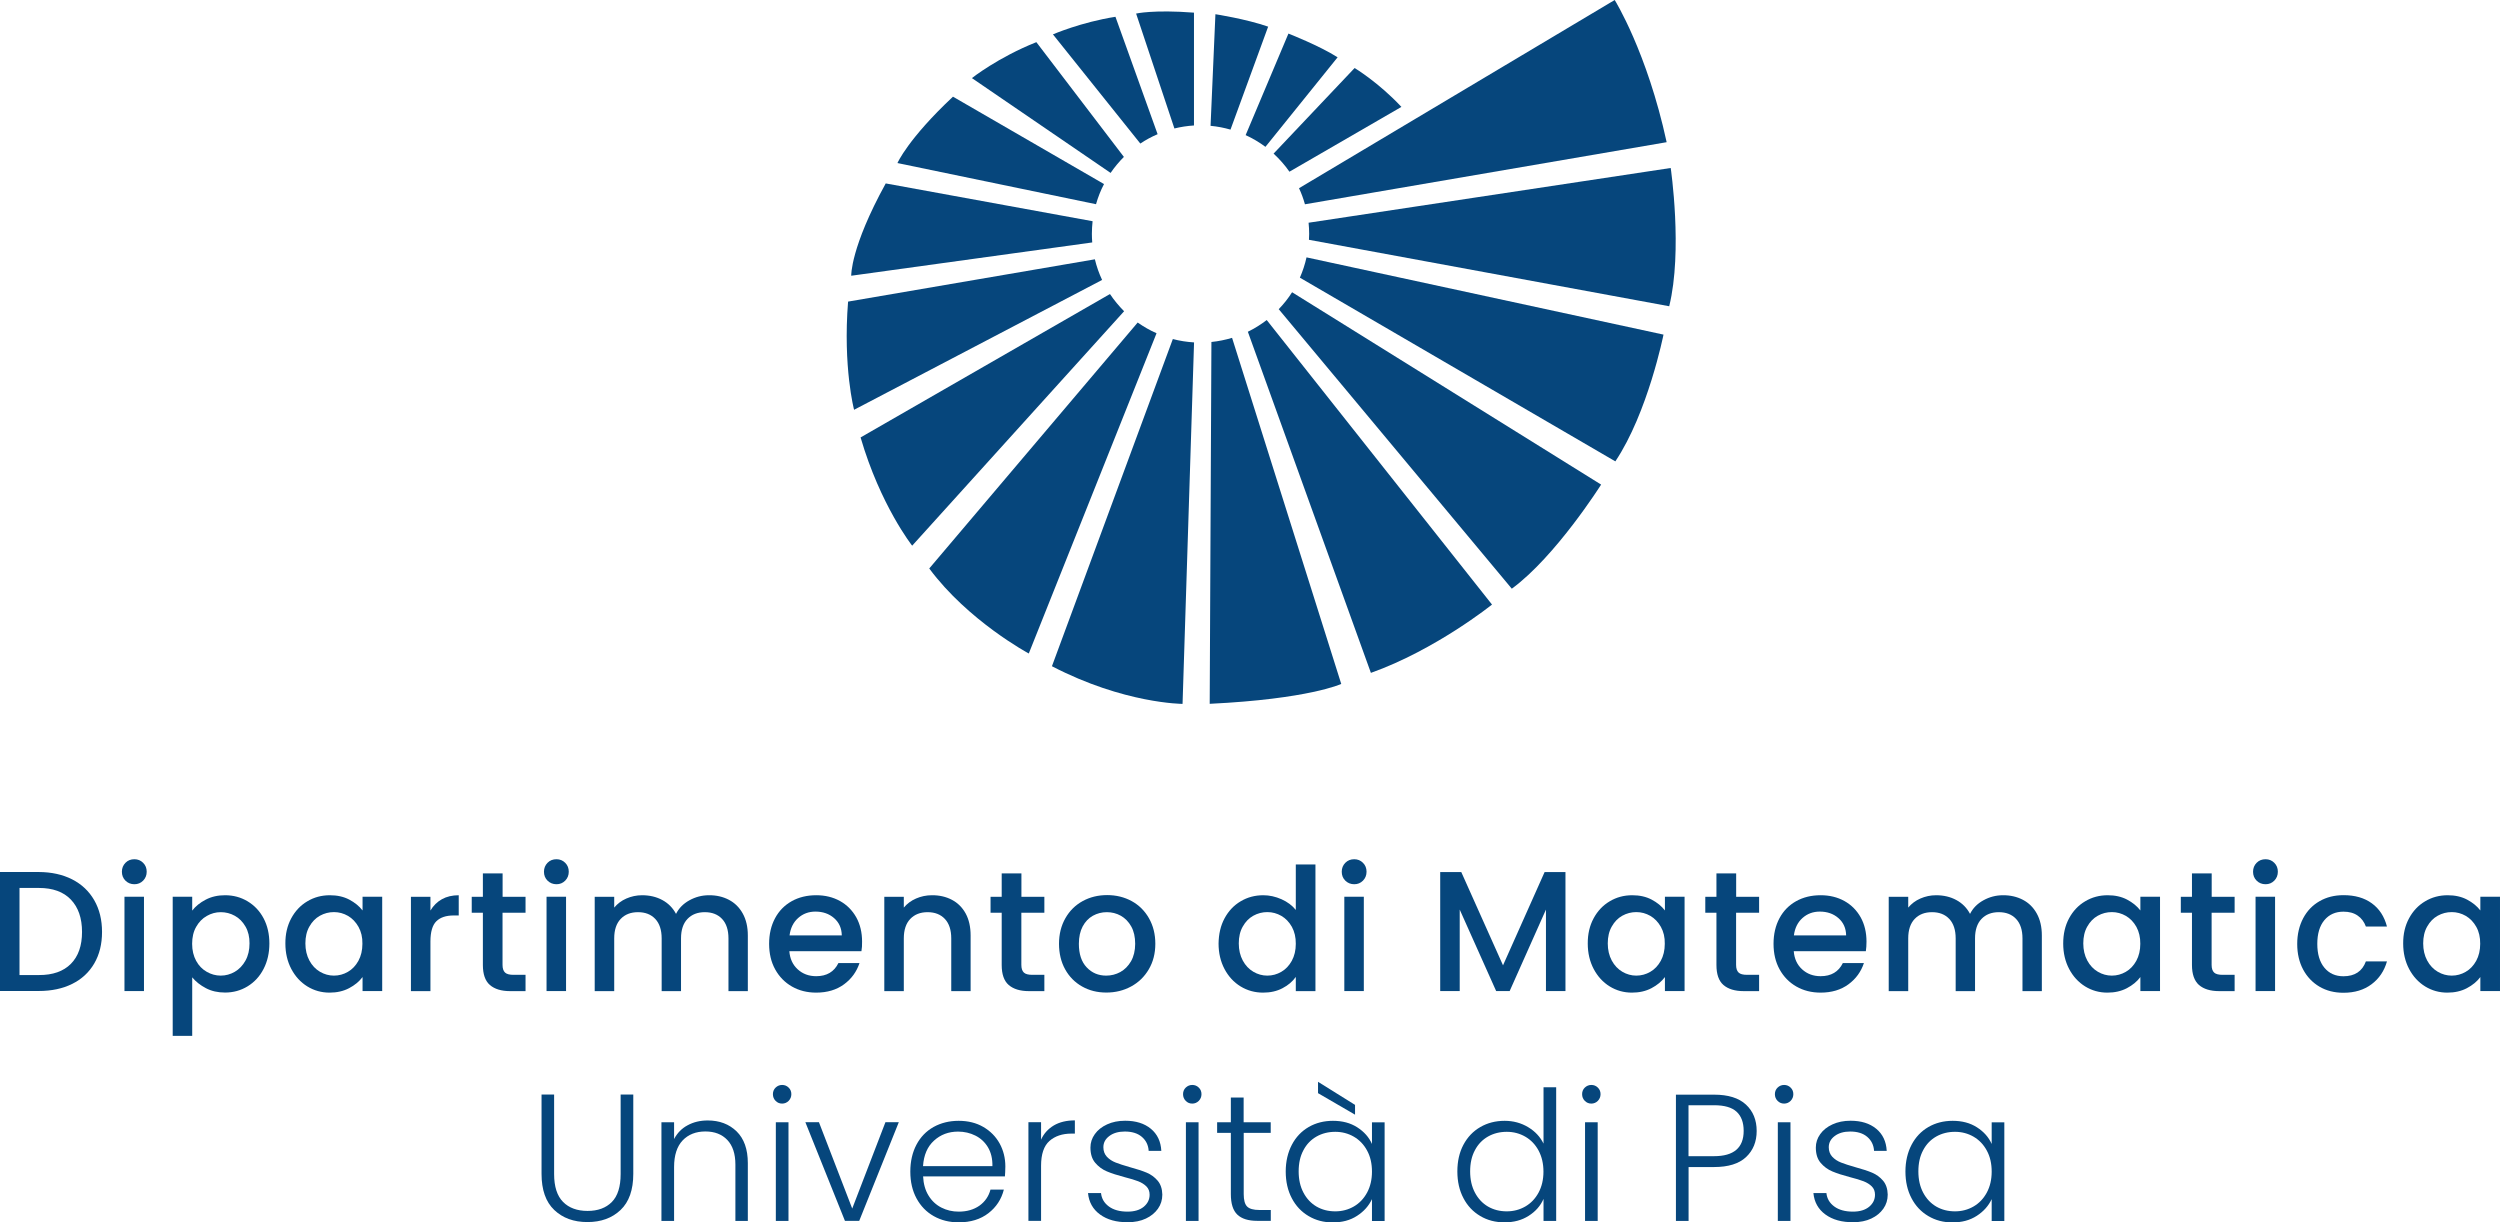 <?xml version="1.0" encoding="utf-8"?>
<!-- Generator: Adobe Illustrator 26.3.1, SVG Export Plug-In . SVG Version: 6.00 Build 0)  -->
<svg version="1.1" id="Livello_1" xmlns="http://www.w3.org/2000/svg" xmlns:xlink="http://www.w3.org/1999/xlink" x="0px" y="0px"
	 viewBox="0 0 349.88 171.07" style="enable-background:new 0 0 349.88 171.07;" xml:space="preserve">
<style type="text/css">
	.st0{fill:#06467C;}
</style>
<g id="XMLID_4_">
	<path id="XMLID_28_" class="st0" d="M233.25,19.9C230.51,7.26,225.98,0,225.98,0L181.8,26.34c0.34,0.72,0.61,1.47,0.83,2.25
		L233.25,19.9z"/>
	<path id="XMLID_27_" class="st0" d="M183.19,33.56l50.42,9.3c1.91-7.77,0.21-19.35,0.21-19.35l-50.68,7.66
		c0.05,0.51,0.08,1.04,0.08,1.57C183.21,33.02,183.2,33.29,183.19,33.56z"/>
	<path id="XMLID_26_" class="st0" d="M226.07,64.57c4.55-6.8,6.74-17.74,6.74-17.74l-49.96-10.81c-0.22,0.99-0.53,1.93-0.93,2.84
		L226.07,64.57z"/>
	<path id="XMLID_25_" class="st0" d="M211.58,82.39c6.14-4.5,12.5-14.57,12.5-14.57L180.83,40.9c-0.54,0.85-1.17,1.65-1.87,2.37
		L211.58,82.39z"/>
	<path id="XMLID_24_" class="st0" d="M191.86,94.17c9.09-3.24,16.95-9.56,16.95-9.56l-31.53-39.82c-0.82,0.63-1.7,1.18-2.64,1.64
		L191.86,94.17z"/>
	<path id="XMLID_23_" class="st0" d="M169.3,98.5c13.88-0.67,18.41-2.78,18.41-2.78l-15.28-48.44c-0.93,0.28-1.89,0.48-2.89,0.58
		L169.3,98.5z"/>
	<path id="XMLID_22_" class="st0" d="M147.22,93.24c10.1,5.25,18.28,5.27,18.28,5.27l1.61-50.59c-1.02-0.06-2.02-0.22-2.97-0.47
		L147.22,93.24z"/>
	<path id="XMLID_21_" class="st0" d="M130.05,79.56c5.45,7.35,13.93,11.9,13.93,11.9l17.88-44.82c-0.93-0.41-1.81-0.92-2.64-1.5
		L130.05,79.56z"/>
	<path id="XMLID_20_" class="st0" d="M155.34,41.15l-34.9,20.07c2.78,9.53,7.22,15.15,7.22,15.15l29.66-32.81
		C156.59,42.82,155.92,42.02,155.34,41.15z"/>
	<path id="XMLID_16_" class="st0" d="M118.69,42.21c-0.73,9.22,0.84,15.14,0.84,15.14l34.71-18.17c-0.43-0.92-0.77-1.88-1.01-2.89
		L118.69,42.21z"/>
	<path id="XMLID_15_" class="st0" d="M152.91,30.96l-28.95-5.29c-4.96,9-4.83,12.92-4.83,12.92l33.73-4.66
		c-0.03-0.4-0.05-0.79-0.05-1.2C152.81,32.14,152.85,31.55,152.91,30.96z"/>
	<path id="XMLID_11_" class="st0" d="M133.37,13.53c-6.31,5.92-7.77,9.29-7.77,9.29l27.79,5.76c0.28-0.98,0.65-1.93,1.12-2.82
		L133.37,13.53z"/>
	<path id="XMLID_10_" class="st0" d="M157.29,21.96L145.04,5.9c-5.4,2.15-9.02,5.03-9.02,5.03l19.41,13.27
		C155.98,23.4,156.6,22.65,157.29,21.96z"/>
	<path id="XMLID_9_" class="st0" d="M156.11,2.35c-4.8,0.75-8.75,2.46-8.75,2.46l12.23,15.28c0.76-0.51,1.57-0.95,2.42-1.31
		L156.11,2.35z"/>
	<path id="XMLID_8_" class="st0" d="M167.1,1.77C161.42,1.33,159,1.9,159,1.9l5.36,16.08c0.89-0.22,1.8-0.36,2.74-0.42V1.77z"/>
	<path id="XMLID_7_" class="st0" d="M177.48,3.73c-3.1-1.08-7.38-1.74-7.38-1.74l-0.68,15.62c0.96,0.09,1.89,0.27,2.79,0.53
		L177.48,3.73z"/>
	<path id="XMLID_6_" class="st0" d="M180.46,24.03l15.67-9.07c-3.21-3.44-6.55-5.44-6.55-5.44L178.24,21.5
		C179.07,22.26,179.82,23.11,180.46,24.03z"/>
	<path id="XMLID_5_" class="st0" d="M187.2,8.02c-2.53-1.62-6.88-3.32-6.88-3.32l-5.99,14.21c0.98,0.45,1.91,1,2.77,1.64L187.2,8.02
		z"/>
</g>
<g id="XMLID_71_">
	<path id="XMLID_72_" class="st0" d="M10.1,123.07c1.33,0.68,2.36,1.65,3.09,2.92c0.73,1.27,1.09,2.75,1.09,4.44
		c0,1.69-0.36,3.16-1.09,4.41s-1.76,2.2-3.09,2.86c-1.33,0.66-2.89,0.99-4.66,0.99H0v-16.65h5.44
		C7.21,122.05,8.76,122.39,10.1,123.07z M9.92,134.89c1.04-1.05,1.56-2.54,1.56-4.46c0-1.93-0.52-3.44-1.56-4.53
		c-1.04-1.09-2.53-1.63-4.48-1.63H2.73v12.19h2.71C7.39,136.47,8.88,135.94,9.92,134.89z"/>
	<path id="XMLID_75_" class="st0" d="M17.56,123.25c-0.34-0.34-0.5-0.75-0.5-1.25c0-0.5,0.17-0.91,0.5-1.25s0.75-0.5,1.25-0.5
		c0.48,0,0.89,0.17,1.22,0.5c0.34,0.34,0.5,0.75,0.5,1.25c0,0.5-0.17,0.91-0.5,1.25c-0.34,0.34-0.74,0.5-1.22,0.5
		C18.31,123.75,17.89,123.58,17.56,123.25z M20.15,125.5v13.2h-2.73v-13.2H20.15z"/>
	<path id="XMLID_78_" class="st0" d="M28.79,125.91c0.8-0.42,1.7-0.62,2.71-0.62c1.15,0,2.2,0.28,3.15,0.85
		c0.95,0.57,1.7,1.36,2.24,2.38c0.54,1.02,0.81,2.2,0.81,3.52c0,1.33-0.27,2.51-0.81,3.56c-0.54,1.05-1.29,1.86-2.24,2.44
		c-0.95,0.58-2,0.87-3.15,0.87c-1.01,0-1.9-0.2-2.68-0.61c-0.78-0.41-1.42-0.91-1.92-1.52v8.19h-2.73V125.5h2.73v1.94
		C27.37,126.83,28,126.32,28.79,125.91z M34.36,129.68c-0.38-0.66-0.87-1.17-1.49-1.51c-0.61-0.34-1.27-0.51-1.98-0.51
		c-0.69,0-1.34,0.18-1.95,0.53c-0.62,0.35-1.11,0.86-1.49,1.53c-0.38,0.67-0.56,1.46-0.56,2.37c0,0.91,0.19,1.7,0.56,2.38
		c0.37,0.68,0.87,1.19,1.49,1.54c0.61,0.35,1.26,0.53,1.95,0.53c0.7,0,1.36-0.18,1.98-0.54c0.61-0.36,1.11-0.88,1.49-1.57
		c0.38-0.69,0.56-1.48,0.56-2.4C34.93,131.13,34.74,130.34,34.36,129.68z"/>
	<path id="XMLID_81_" class="st0" d="M40.76,128.52c0.55-1.02,1.3-1.82,2.25-2.38c0.95-0.57,2-0.85,3.15-0.85
		c1.04,0,1.94,0.2,2.72,0.61c0.77,0.41,1.39,0.91,1.86,1.52v-1.92h2.75v13.2h-2.75v-1.96c-0.46,0.62-1.09,1.14-1.89,1.56
		c-0.8,0.42-1.71,0.62-2.73,0.62c-1.13,0-2.17-0.29-3.11-0.87c-0.94-0.58-1.69-1.4-2.24-2.44c-0.55-1.05-0.83-2.23-0.83-3.56
		C39.93,130.71,40.21,129.54,40.76,128.52z M50.17,129.71c-0.38-0.67-0.87-1.18-1.47-1.53c-0.61-0.35-1.26-0.53-1.96-0.53
		c-0.7,0-1.36,0.17-1.97,0.51c-0.61,0.34-1.1,0.85-1.47,1.51c-0.38,0.66-0.56,1.45-0.56,2.36c0,0.91,0.19,1.71,0.56,2.4
		c0.37,0.69,0.87,1.21,1.48,1.57c0.61,0.36,1.27,0.54,1.95,0.54c0.7,0,1.36-0.18,1.96-0.53c0.61-0.35,1.1-0.87,1.47-1.54
		c0.37-0.68,0.56-1.47,0.56-2.38C50.74,131.18,50.55,130.39,50.17,129.71z"/>
	<path id="XMLID_84_" class="st0" d="M61.84,125.85c0.66-0.37,1.45-0.56,2.36-0.56v2.83h-0.7c-1.07,0-1.88,0.27-2.43,0.81
		c-0.55,0.54-0.83,1.49-0.83,2.83v6.95h-2.73v-13.2h2.73v1.92C60.65,126.74,61.18,126.22,61.84,125.85z"/>
	<path id="XMLID_86_" class="st0" d="M70.33,127.73v7.31c0,0.5,0.12,0.85,0.35,1.07c0.23,0.22,0.63,0.32,1.19,0.32h1.68v2.28h-2.16
		c-1.23,0-2.17-0.29-2.83-0.86s-0.98-1.51-0.98-2.8v-7.31h-1.56v-2.23h1.56v-3.28h2.76v3.28h3.21v2.23H70.33z"/>
	<path id="XMLID_88_" class="st0" d="M76.63,123.25c-0.34-0.34-0.5-0.75-0.5-1.25c0-0.5,0.17-0.91,0.5-1.25s0.75-0.5,1.25-0.5
		c0.48,0,0.89,0.17,1.22,0.5c0.34,0.34,0.5,0.75,0.5,1.25c0,0.5-0.17,0.91-0.5,1.25c-0.34,0.34-0.74,0.5-1.22,0.5
		C77.38,123.75,76.97,123.58,76.63,123.25z M79.22,125.5v13.2h-2.73v-13.2H79.22z"/>
	<path id="XMLID_91_" class="st0" d="M102.01,125.93c0.82,0.43,1.47,1.07,1.94,1.92c0.47,0.85,0.71,1.87,0.71,3.07v7.79h-2.71v-7.38
		c0-1.18-0.3-2.09-0.89-2.72c-0.59-0.63-1.4-0.95-2.42-0.95c-1.02,0-1.83,0.32-2.43,0.95c-0.6,0.63-0.9,1.54-0.9,2.72v7.38h-2.71
		v-7.38c0-1.18-0.3-2.09-0.89-2.72c-0.59-0.63-1.4-0.95-2.42-0.95c-1.02,0-1.83,0.32-2.43,0.95c-0.6,0.63-0.9,1.54-0.9,2.72v7.38
		h-2.73v-13.2h2.73v1.51c0.45-0.54,1.01-0.97,1.7-1.27c0.69-0.3,1.42-0.46,2.2-0.46c1.05,0,2,0.22,2.83,0.67
		c0.83,0.45,1.47,1.09,1.92,1.94c0.4-0.8,1.02-1.43,1.87-1.9s1.76-0.71,2.73-0.71C100.26,125.28,101.19,125.5,102.01,125.93z"/>
	<path id="XMLID_93_" class="st0" d="M120.56,133.12h-10.09c0.08,1.05,0.47,1.9,1.17,2.54c0.7,0.64,1.56,0.96,2.59,0.96
		c1.47,0,2.51-0.61,3.11-1.84h2.95c-0.4,1.21-1.12,2.21-2.17,2.98c-1.05,0.77-2.34,1.16-3.89,1.16c-1.26,0-2.39-0.28-3.39-0.85
		c-1-0.57-1.78-1.37-2.35-2.4c-0.57-1.03-0.85-2.22-0.85-3.58s0.28-2.55,0.83-3.58c0.55-1.03,1.33-1.82,2.32-2.38
		c1-0.56,2.14-0.84,3.44-0.84c1.25,0,2.35,0.27,3.33,0.81c0.97,0.54,1.73,1.31,2.28,2.29c0.54,0.98,0.81,2.11,0.81,3.39
		C120.66,132.27,120.63,132.72,120.56,133.12z M117.81,130.91c-0.02-1.01-0.38-1.81-1.08-2.42c-0.7-0.61-1.57-0.91-2.61-0.91
		c-0.94,0-1.75,0.3-2.42,0.9c-0.67,0.6-1.07,1.41-1.2,2.43H117.81z"/>
	<path id="XMLID_96_" class="st0" d="M133.22,125.93c0.82,0.43,1.46,1.07,1.93,1.92c0.46,0.85,0.69,1.87,0.69,3.07v7.79h-2.71v-7.38
		c0-1.18-0.3-2.09-0.89-2.72c-0.59-0.63-1.4-0.95-2.42-0.95c-1.02,0-1.83,0.32-2.43,0.95c-0.6,0.63-0.9,1.54-0.9,2.72v7.38h-2.73
		v-13.2h2.73v1.51c0.45-0.54,1.02-0.97,1.71-1.27c0.69-0.3,1.43-0.46,2.21-0.46C131.47,125.28,132.4,125.5,133.22,125.93z"/>
	<path id="XMLID_98_" class="st0" d="M142.94,127.73v7.31c0,0.5,0.12,0.85,0.35,1.07c0.23,0.22,0.63,0.32,1.19,0.32h1.68v2.28h-2.16
		c-1.23,0-2.17-0.29-2.83-0.86s-0.98-1.51-0.98-2.8v-7.31h-1.56v-2.23h1.56v-3.28h2.76v3.28h3.21v2.23H142.94z"/>
	<path id="XMLID_100_" class="st0" d="M151.44,138.06c-1.01-0.57-1.8-1.37-2.37-2.4c-0.57-1.03-0.86-2.22-0.86-3.58
		c0-1.34,0.3-2.53,0.89-3.57c0.59-1.04,1.4-1.84,2.42-2.4c1.02-0.56,2.16-0.84,3.43-0.84c1.26,0,2.4,0.28,3.43,0.84
		c1.02,0.56,1.83,1.36,2.42,2.4c0.59,1.04,0.89,2.23,0.89,3.57c0,1.34-0.3,2.53-0.91,3.57c-0.61,1.04-1.43,1.84-2.48,2.41
		c-1.05,0.57-2.2,0.85-3.46,0.85C153.57,138.91,152.45,138.63,151.44,138.06z M156.79,136.04c0.61-0.34,1.11-0.84,1.5-1.51
		c0.38-0.67,0.58-1.49,0.58-2.44c0-0.96-0.18-1.77-0.55-2.43c-0.37-0.66-0.86-1.16-1.46-1.5c-0.61-0.34-1.26-0.5-1.96-0.5
		c-0.7,0-1.35,0.17-1.95,0.5c-0.6,0.34-1.07,0.83-1.43,1.5c-0.35,0.66-0.53,1.47-0.53,2.43c0,1.42,0.36,2.52,1.09,3.29
		c0.73,0.78,1.64,1.16,2.74,1.16C155.52,136.54,156.18,136.37,156.79,136.04z"/>
	<path id="XMLID_103_" class="st0" d="M171.38,128.52c0.55-1.02,1.3-1.82,2.25-2.38c0.95-0.57,2.01-0.85,3.17-0.85
		c0.86,0,1.71,0.19,2.55,0.56c0.84,0.38,1.5,0.87,2,1.5v-6.37h2.75v17.73h-2.75v-1.99c-0.45,0.64-1.07,1.17-1.86,1.58
		c-0.79,0.42-1.7,0.62-2.72,0.62c-1.15,0-2.2-0.29-3.15-0.87c-0.95-0.58-1.7-1.4-2.25-2.44c-0.55-1.05-0.83-2.23-0.83-3.56
		C170.56,130.71,170.83,129.54,171.38,128.52z M180.8,129.71c-0.38-0.67-0.87-1.18-1.47-1.53c-0.61-0.35-1.26-0.53-1.96-0.53
		c-0.7,0-1.36,0.17-1.97,0.51c-0.61,0.34-1.1,0.85-1.47,1.51c-0.38,0.66-0.56,1.45-0.56,2.36c0,0.91,0.19,1.71,0.56,2.4
		c0.37,0.69,0.87,1.21,1.48,1.57c0.61,0.36,1.27,0.54,1.95,0.54c0.7,0,1.36-0.18,1.96-0.53c0.61-0.35,1.1-0.87,1.47-1.54
		c0.37-0.68,0.56-1.47,0.56-2.38C181.36,131.18,181.17,130.39,180.8,129.71z"/>
	<path id="XMLID_106_" class="st0" d="M188.28,123.25c-0.34-0.34-0.5-0.75-0.5-1.25c0-0.5,0.17-0.91,0.5-1.25
		c0.34-0.34,0.75-0.5,1.25-0.5c0.48,0,0.89,0.17,1.22,0.5c0.34,0.34,0.5,0.75,0.5,1.25c0,0.5-0.17,0.91-0.5,1.25
		c-0.34,0.34-0.74,0.5-1.22,0.5C189.03,123.75,188.62,123.58,188.28,123.25z M190.87,125.5v13.2h-2.73v-13.2H190.87z"/>
	<path id="XMLID_109_" class="st0" d="M219.09,122.05v16.65h-2.73v-11.4l-5.08,11.4h-1.89l-5.1-11.4v11.4h-2.73v-16.65h2.95
		l5.84,13.05l5.82-13.05H219.09z"/>
	<path id="XMLID_111_" class="st0" d="M223.03,128.52c0.55-1.02,1.3-1.82,2.25-2.38c0.95-0.57,2-0.85,3.15-0.85
		c1.04,0,1.94,0.2,2.72,0.61c0.77,0.41,1.39,0.91,1.86,1.52v-1.92h2.75v13.2h-2.75v-1.96c-0.46,0.62-1.09,1.14-1.89,1.56
		c-0.8,0.42-1.71,0.62-2.73,0.62c-1.13,0-2.17-0.29-3.11-0.87c-0.94-0.58-1.69-1.4-2.24-2.44c-0.55-1.05-0.83-2.23-0.83-3.56
		C222.2,130.71,222.48,129.54,223.03,128.52z M232.44,129.71c-0.38-0.67-0.87-1.18-1.47-1.53c-0.61-0.35-1.26-0.53-1.96-0.53
		c-0.7,0-1.36,0.17-1.97,0.51c-0.61,0.34-1.1,0.85-1.47,1.51c-0.38,0.66-0.56,1.45-0.56,2.36c0,0.91,0.19,1.71,0.56,2.4
		c0.37,0.69,0.87,1.21,1.48,1.57c0.61,0.36,1.27,0.54,1.95,0.54c0.7,0,1.36-0.18,1.96-0.53c0.61-0.35,1.1-0.87,1.47-1.54
		c0.37-0.68,0.56-1.47,0.56-2.38C233.01,131.18,232.82,130.39,232.44,129.71z"/>
	<path id="XMLID_114_" class="st0" d="M242.97,127.73v7.31c0,0.5,0.12,0.85,0.35,1.07c0.23,0.22,0.63,0.32,1.19,0.32h1.68v2.28
		h-2.16c-1.23,0-2.17-0.29-2.83-0.86s-0.98-1.51-0.98-2.8v-7.31h-1.56v-2.23h1.56v-3.28h2.76v3.28h3.21v2.23H242.97z"/>
	<path id="XMLID_116_" class="st0" d="M261.13,133.12h-10.09c0.08,1.05,0.47,1.9,1.17,2.54c0.7,0.64,1.56,0.96,2.59,0.96
		c1.47,0,2.51-0.61,3.11-1.84h2.95c-0.4,1.21-1.12,2.21-2.17,2.98c-1.05,0.77-2.34,1.16-3.89,1.16c-1.26,0-2.39-0.28-3.39-0.85
		c-1-0.57-1.78-1.37-2.35-2.4s-0.85-2.22-0.85-3.58s0.28-2.55,0.83-3.58c0.55-1.03,1.33-1.82,2.32-2.38c1-0.56,2.14-0.84,3.44-0.84
		c1.25,0,2.35,0.27,3.33,0.81c0.97,0.54,1.73,1.31,2.28,2.29c0.54,0.98,0.81,2.11,0.81,3.39
		C261.22,132.27,261.19,132.72,261.13,133.12z M258.37,130.91c-0.02-1.01-0.38-1.81-1.08-2.42c-0.7-0.61-1.57-0.91-2.61-0.91
		c-0.94,0-1.75,0.3-2.42,0.9c-0.67,0.6-1.07,1.41-1.2,2.43H258.37z"/>
	<path id="XMLID_119_" class="st0" d="M283.11,125.93c0.82,0.43,1.47,1.07,1.94,1.92c0.47,0.85,0.71,1.87,0.71,3.07v7.79h-2.71
		v-7.38c0-1.18-0.3-2.09-0.89-2.72c-0.59-0.63-1.4-0.95-2.42-0.95s-1.83,0.32-2.43,0.95c-0.6,0.63-0.9,1.54-0.9,2.72v7.38h-2.71
		v-7.38c0-1.18-0.3-2.09-0.89-2.72c-0.59-0.63-1.4-0.95-2.42-0.95c-1.02,0-1.83,0.32-2.43,0.95c-0.6,0.63-0.9,1.54-0.9,2.72v7.38
		h-2.73v-13.2h2.73v1.51c0.45-0.54,1.01-0.97,1.7-1.27c0.69-0.3,1.42-0.46,2.2-0.46c1.05,0,2,0.22,2.83,0.67
		c0.83,0.45,1.47,1.09,1.92,1.94c0.4-0.8,1.02-1.43,1.87-1.9s1.76-0.71,2.73-0.71C281.35,125.28,282.28,125.5,283.11,125.93z"/>
	<path id="XMLID_121_" class="st0" d="M289.57,128.52c0.55-1.02,1.3-1.82,2.25-2.38c0.95-0.57,2-0.85,3.15-0.85
		c1.04,0,1.94,0.2,2.72,0.61c0.77,0.41,1.39,0.91,1.86,1.52v-1.92h2.75v13.2h-2.75v-1.96c-0.46,0.62-1.09,1.14-1.89,1.56
		c-0.8,0.42-1.71,0.62-2.73,0.62c-1.13,0-2.17-0.29-3.11-0.87c-0.94-0.58-1.69-1.4-2.24-2.44c-0.55-1.05-0.83-2.23-0.83-3.56
		C288.75,130.71,289.02,129.54,289.57,128.52z M298.99,129.71c-0.38-0.67-0.87-1.18-1.47-1.53c-0.61-0.35-1.26-0.53-1.96-0.53
		c-0.7,0-1.36,0.17-1.97,0.51c-0.61,0.34-1.1,0.85-1.47,1.51c-0.38,0.66-0.56,1.45-0.56,2.36c0,0.91,0.19,1.71,0.56,2.4
		c0.37,0.69,0.87,1.21,1.48,1.57c0.61,0.36,1.27,0.54,1.95,0.54c0.7,0,1.36-0.18,1.96-0.53c0.61-0.35,1.1-0.87,1.47-1.54
		c0.37-0.68,0.56-1.47,0.56-2.38C299.55,131.18,299.36,130.39,298.99,129.71z"/>
	<path id="XMLID_124_" class="st0" d="M309.52,127.73v7.31c0,0.5,0.12,0.85,0.35,1.07c0.23,0.22,0.63,0.32,1.19,0.32h1.68v2.28
		h-2.16c-1.23,0-2.17-0.29-2.83-0.86c-0.65-0.58-0.98-1.51-0.98-2.8v-7.31h-1.56v-2.23h1.56v-3.28h2.76v3.28h3.21v2.23H309.52z"/>
	<path id="XMLID_126_" class="st0" d="M315.82,123.25c-0.34-0.34-0.5-0.75-0.5-1.25c0-0.5,0.17-0.91,0.5-1.25
		c0.34-0.34,0.75-0.5,1.25-0.5c0.48,0,0.89,0.17,1.22,0.5c0.34,0.34,0.5,0.75,0.5,1.25c0,0.5-0.17,0.91-0.5,1.25
		c-0.34,0.34-0.74,0.5-1.22,0.5C316.57,123.75,316.15,123.58,315.82,123.25z M318.4,125.5v13.2h-2.73v-13.2H318.4z"/>
	<path id="XMLID_129_" class="st0" d="M322.34,128.5c0.55-1.03,1.31-1.82,2.29-2.38c0.97-0.56,2.09-0.84,3.35-0.84
		c1.6,0,2.92,0.38,3.96,1.14c1.05,0.76,1.75,1.84,2.12,3.25h-2.95c-0.24-0.65-0.62-1.17-1.15-1.53c-0.53-0.37-1.19-0.55-1.99-0.55
		c-1.12,0-2.01,0.4-2.67,1.19c-0.66,0.79-0.99,1.9-0.99,3.32c0,1.42,0.33,2.53,0.99,3.33c0.66,0.8,1.55,1.2,2.67,1.2
		c1.58,0,2.63-0.69,3.14-2.08h2.95c-0.38,1.34-1.1,2.41-2.16,3.2c-1.05,0.79-2.36,1.19-3.93,1.19c-1.26,0-2.38-0.28-3.35-0.85
		c-0.97-0.57-1.74-1.37-2.29-2.4c-0.55-1.03-0.83-2.22-0.83-3.58S321.79,129.54,322.34,128.5z"/>
	<path id="XMLID_131_" class="st0" d="M337.15,128.52c0.55-1.02,1.3-1.82,2.25-2.38c0.95-0.57,2-0.85,3.15-0.85
		c1.04,0,1.94,0.2,2.72,0.61c0.77,0.41,1.39,0.91,1.86,1.52v-1.92h2.75v13.2h-2.75v-1.96c-0.46,0.62-1.09,1.14-1.89,1.56
		c-0.8,0.42-1.71,0.62-2.73,0.62c-1.13,0-2.17-0.29-3.11-0.87c-0.94-0.58-1.69-1.4-2.24-2.44c-0.55-1.05-0.83-2.23-0.83-3.56
		C336.32,130.71,336.6,129.54,337.15,128.52z M346.56,129.71c-0.38-0.67-0.87-1.18-1.47-1.53c-0.61-0.35-1.26-0.53-1.96-0.53
		c-0.7,0-1.36,0.17-1.97,0.51c-0.61,0.34-1.1,0.85-1.47,1.51c-0.38,0.66-0.56,1.45-0.56,2.36c0,0.91,0.19,1.71,0.56,2.4
		c0.37,0.69,0.87,1.21,1.48,1.57c0.61,0.36,1.27,0.54,1.95,0.54c0.7,0,1.36-0.18,1.96-0.53c0.61-0.35,1.1-0.87,1.47-1.54
		c0.37-0.68,0.56-1.47,0.56-2.38C347.12,131.18,346.94,130.39,346.56,129.71z"/>
</g>
<g id="XMLID_1_">
	<path id="XMLID_29_" class="st0" d="M77.55,153.19v11.13c0,1.75,0.42,3.05,1.25,3.89c0.83,0.84,1.98,1.26,3.43,1.26
		c1.45,0,2.58-0.42,3.4-1.25s1.23-2.14,1.23-3.91v-11.13h1.77v11.1c0,2.24-0.59,3.93-1.78,5.06c-1.19,1.13-2.73,1.69-4.64,1.69
		s-3.45-0.56-4.64-1.69c-1.19-1.13-1.78-2.82-1.78-5.06v-11.1H77.55z"/>
	<path id="XMLID_31_" class="st0" d="M103.09,158.34c1.04,1.02,1.57,2.5,1.57,4.44v8.09h-1.74v-7.89c0-1.5-0.38-2.65-1.13-3.44
		c-0.75-0.79-1.77-1.19-3.07-1.19c-1.33,0-2.39,0.42-3.19,1.26c-0.79,0.84-1.19,2.08-1.19,3.72v7.54h-1.77v-13.81h1.77v2.35
		c0.44-0.84,1.07-1.49,1.9-1.93c0.83-0.45,1.76-0.67,2.81-0.67C100.69,156.81,102.04,157.32,103.09,158.34z"/>
	<path id="XMLID_33_" class="st0" d="M108.55,154.07c-0.25-0.25-0.38-0.56-0.38-0.94c0-0.37,0.13-0.68,0.38-0.92
		c0.25-0.24,0.56-0.37,0.91-0.37c0.35,0,0.66,0.12,0.91,0.37c0.25,0.24,0.38,0.55,0.38,0.92c0,0.37-0.13,0.68-0.38,0.94
		c-0.25,0.25-0.56,0.38-0.91,0.38C109.11,154.45,108.8,154.33,108.55,154.07z M110.35,157.06v13.81h-1.77v-13.81H110.35z"/>
	<path id="XMLID_36_" class="st0" d="M119.27,169.14l4.65-12.09h1.87l-5.54,13.81h-2l-5.54-13.81h1.9L119.27,169.14z"/>
	<path id="XMLID_38_" class="st0" d="M140.64,164.64h-11.45c0.05,1.04,0.3,1.94,0.76,2.68c0.45,0.74,1.05,1.3,1.79,1.68
		c0.74,0.38,1.55,0.57,2.43,0.57c1.15,0,2.11-0.28,2.9-0.83c0.78-0.56,1.3-1.31,1.55-2.25h1.87c-0.34,1.35-1.06,2.45-2.16,3.3
		c-1.1,0.85-2.49,1.28-4.16,1.28c-1.3,0-2.46-0.29-3.49-0.87c-1.03-0.58-1.83-1.41-2.41-2.48c-0.58-1.07-0.87-2.32-0.87-3.75
		s0.29-2.69,0.86-3.77c0.57-1.08,1.37-1.9,2.4-2.48c1.03-0.57,2.2-0.86,3.51-0.86c1.32,0,2.47,0.29,3.45,0.86s1.74,1.34,2.28,2.31
		c0.53,0.97,0.8,2.04,0.8,3.22C140.69,163.86,140.67,164.32,140.64,164.64z M138.27,160.57c-0.43-0.72-1.02-1.27-1.76-1.64
		c-0.74-0.37-1.55-0.56-2.43-0.56c-1.32,0-2.44,0.42-3.36,1.26c-0.93,0.84-1.44,2.03-1.54,3.57h9.71
		C138.91,162.17,138.7,161.3,138.27,160.57z"/>
	<path id="XMLID_41_" class="st0" d="M147.48,157.51c0.8-0.47,1.78-0.71,2.95-0.71v1.85h-0.48c-1.28,0-2.31,0.35-3.09,1.04
		c-0.77,0.69-1.16,1.85-1.16,3.46v7.71h-1.77v-13.81h1.77v2.45C146.08,158.65,146.68,157.99,147.48,157.51z"/>
	<path id="XMLID_43_" class="st0" d="M153.95,169.97c-1-0.73-1.56-1.73-1.68-3h1.82c0.08,0.78,0.45,1.4,1.1,1.88
		c0.65,0.48,1.52,0.72,2.62,0.72c0.96,0,1.71-0.23,2.26-0.68c0.55-0.46,0.82-1.02,0.82-1.69c0-0.47-0.15-0.86-0.45-1.16
		c-0.3-0.3-0.69-0.54-1.15-0.72c-0.46-0.18-1.09-0.37-1.88-0.57c-1.03-0.27-1.86-0.54-2.5-0.81s-1.18-0.67-1.63-1.2
		c-0.45-0.53-0.67-1.24-0.67-2.14c0-0.67,0.2-1.3,0.61-1.87c0.4-0.57,0.98-1.03,1.72-1.37c0.74-0.34,1.58-0.51,2.53-0.51
		c1.48,0,2.68,0.37,3.59,1.12c0.91,0.75,1.4,1.78,1.47,3.1h-1.77c-0.05-0.81-0.37-1.46-0.95-1.96c-0.58-0.5-1.38-0.75-2.39-0.75
		c-0.89,0-1.62,0.21-2.17,0.63c-0.56,0.42-0.83,0.94-0.83,1.57c0,0.54,0.17,0.98,0.49,1.33c0.33,0.35,0.74,0.62,1.23,0.81
		c0.49,0.19,1.15,0.41,1.97,0.64c0.99,0.27,1.79,0.53,2.38,0.78c0.59,0.25,1.1,0.62,1.52,1.11c0.42,0.49,0.64,1.14,0.66,1.95
		c0,0.74-0.2,1.4-0.61,1.98s-0.97,1.04-1.69,1.38c-0.72,0.34-1.56,0.51-2.5,0.51C156.25,171.07,154.95,170.7,153.95,169.97z"/>
	<path id="XMLID_45_" class="st0" d="M165.95,154.07c-0.25-0.25-0.38-0.56-0.38-0.94c0-0.37,0.13-0.68,0.38-0.92
		c0.25-0.24,0.56-0.37,0.91-0.37c0.35,0,0.66,0.12,0.91,0.37c0.25,0.24,0.38,0.55,0.38,0.92c0,0.37-0.13,0.68-0.38,0.94
		c-0.25,0.25-0.56,0.38-0.91,0.38C166.5,154.45,166.2,154.33,165.95,154.07z M167.74,157.06v13.81h-1.77v-13.81H167.74z"/>
	<path id="XMLID_48_" class="st0" d="M174.06,158.55v8.57c0,0.84,0.16,1.42,0.48,1.74c0.32,0.32,0.89,0.48,1.69,0.48h1.62v1.52h-1.9
		c-1.25,0-2.17-0.29-2.78-0.87c-0.61-0.58-0.91-1.54-0.91-2.87v-8.57h-1.92v-1.49h1.92v-3.46h1.79v3.46h3.79v1.49H174.06z"/>
	<path id="XMLID_50_" class="st0" d="M180.8,160.21c0.56-1.07,1.35-1.9,2.35-2.48s2.14-0.87,3.4-0.87c1.32,0,2.45,0.3,3.4,0.91
		c0.95,0.61,1.64,1.38,2.06,2.33v-3.03h1.77v13.81h-1.77v-3.06c-0.44,0.94-1.13,1.72-2.09,2.34c-0.95,0.62-2.09,0.92-3.4,0.92
		c-1.25,0-2.37-0.29-3.38-0.89c-1-0.59-1.79-1.42-2.35-2.5c-0.57-1.08-0.85-2.33-0.85-3.74S180.24,161.28,180.8,160.21z
		 M191.33,161.03c-0.45-0.84-1.07-1.49-1.86-1.95c-0.78-0.45-1.65-0.68-2.59-0.68c-0.98,0-1.85,0.22-2.63,0.66
		c-0.77,0.44-1.39,1.07-1.83,1.91c-0.45,0.83-0.67,1.82-0.67,2.97c0,1.13,0.22,2.12,0.67,2.97c0.45,0.85,1.06,1.5,1.83,1.95
		c0.78,0.45,1.65,0.67,2.63,0.67c0.94,0,1.81-0.23,2.59-0.68s1.4-1.1,1.86-1.95c0.45-0.84,0.68-1.82,0.68-2.93
		S191.79,161.87,191.33,161.03z M189.64,154.63V156l-5.18-3.01v-1.59L189.64,154.63z"/>
	<path id="XMLID_54_" class="st0" d="M204.81,160.21c0.57-1.07,1.36-1.9,2.37-2.48c1-0.58,2.14-0.87,3.4-0.87
		c1.21,0,2.31,0.3,3.29,0.89c0.98,0.59,1.69,1.36,2.15,2.3v-7.89h1.77v18.71h-1.77v-3.08c-0.42,0.96-1.11,1.75-2.07,2.36
		c-0.96,0.62-2.09,0.92-3.39,0.92c-1.26,0-2.4-0.29-3.4-0.89c-1-0.59-1.79-1.42-2.35-2.5c-0.57-1.08-0.85-2.33-0.85-3.74
		S204.24,161.28,204.81,160.21z M215.33,161.03c-0.45-0.84-1.07-1.49-1.86-1.95c-0.78-0.45-1.65-0.68-2.59-0.68
		c-0.98,0-1.85,0.22-2.63,0.66c-0.77,0.44-1.39,1.07-1.83,1.91c-0.45,0.83-0.67,1.82-0.67,2.97c0,1.13,0.22,2.12,0.67,2.97
		c0.45,0.85,1.06,1.5,1.83,1.95c0.78,0.45,1.65,0.67,2.63,0.67c0.94,0,1.81-0.23,2.59-0.68s1.4-1.1,1.86-1.95
		c0.45-0.84,0.68-1.82,0.68-2.93S215.78,161.87,215.33,161.03z"/>
	<path id="XMLID_57_" class="st0" d="M221.8,154.07c-0.25-0.25-0.38-0.56-0.38-0.94c0-0.37,0.13-0.68,0.38-0.92
		c0.25-0.24,0.56-0.37,0.91-0.37c0.35,0,0.66,0.12,0.91,0.37c0.25,0.24,0.38,0.55,0.38,0.92c0,0.37-0.13,0.68-0.38,0.94
		c-0.25,0.25-0.56,0.38-0.91,0.38C222.36,154.45,222.06,154.33,221.8,154.07z M223.6,157.06v13.81h-1.77v-13.81H223.6z"/>
	<path id="XMLID_60_" class="st0" d="M244.36,161.94c-0.99,0.93-2.49,1.39-4.47,1.39h-3.57v7.54h-1.77v-17.67h5.34
		c1.97,0,3.46,0.46,4.46,1.39c1,0.93,1.5,2.16,1.5,3.69C245.85,159.79,245.35,161.01,244.36,161.94z M244.03,158.27
		c0-1.18-0.33-2.07-0.99-2.68s-1.71-0.91-3.16-0.91h-3.57v7.13h3.57C242.65,161.81,244.03,160.63,244.03,158.27z"/>
	<path id="XMLID_63_" class="st0" d="M248.78,154.07c-0.25-0.25-0.38-0.56-0.38-0.94c0-0.37,0.13-0.68,0.38-0.92
		c0.25-0.24,0.56-0.37,0.91-0.37c0.35,0,0.66,0.12,0.91,0.37c0.25,0.24,0.38,0.55,0.38,0.92c0,0.37-0.13,0.68-0.38,0.94
		c-0.25,0.25-0.56,0.38-0.91,0.38C249.34,154.45,249.04,154.33,248.78,154.07z M250.58,157.06v13.81h-1.77v-13.81H250.58z"/>
	<path id="XMLID_66_" class="st0" d="M255.47,169.97c-1-0.73-1.56-1.73-1.68-3h1.82c0.08,0.78,0.45,1.4,1.1,1.88
		c0.65,0.48,1.52,0.72,2.62,0.72c0.96,0,1.71-0.23,2.26-0.68c0.55-0.46,0.82-1.02,0.82-1.69c0-0.47-0.15-0.86-0.45-1.16
		c-0.3-0.3-0.69-0.54-1.15-0.72c-0.46-0.18-1.09-0.37-1.88-0.57c-1.03-0.27-1.86-0.54-2.5-0.81c-0.64-0.27-1.18-0.67-1.63-1.2
		c-0.45-0.53-0.67-1.24-0.67-2.14c0-0.67,0.2-1.3,0.61-1.87c0.4-0.57,0.98-1.03,1.72-1.37c0.74-0.34,1.58-0.51,2.53-0.51
		c1.48,0,2.68,0.37,3.59,1.12c0.91,0.75,1.4,1.78,1.47,3.1h-1.77c-0.05-0.81-0.37-1.46-0.95-1.96c-0.58-0.5-1.38-0.75-2.39-0.75
		c-0.89,0-1.62,0.21-2.17,0.63c-0.56,0.42-0.83,0.94-0.83,1.57c0,0.54,0.17,0.98,0.49,1.33c0.33,0.35,0.74,0.62,1.23,0.81
		c0.49,0.19,1.15,0.41,1.97,0.64c0.99,0.27,1.79,0.53,2.38,0.78c0.59,0.25,1.1,0.62,1.52,1.11c0.42,0.49,0.64,1.14,0.66,1.95
		c0,0.74-0.2,1.4-0.61,1.98s-0.97,1.04-1.69,1.38c-0.72,0.34-1.56,0.51-2.5,0.51C257.77,171.07,256.47,170.7,255.47,169.97z"/>
	<path id="XMLID_68_" class="st0" d="M267.53,160.21c0.56-1.07,1.35-1.9,2.35-2.48s2.14-0.87,3.4-0.87c1.32,0,2.45,0.3,3.4,0.91
		c0.95,0.61,1.64,1.38,2.06,2.33v-3.03h1.77v13.81h-1.77v-3.06c-0.44,0.94-1.13,1.72-2.09,2.34s-2.09,0.92-3.4,0.92
		c-1.25,0-2.37-0.29-3.38-0.89c-1-0.59-1.79-1.42-2.35-2.5c-0.57-1.08-0.85-2.33-0.85-3.74S266.97,161.28,267.53,160.21z
		 M278.06,161.03c-0.45-0.84-1.07-1.49-1.86-1.95c-0.78-0.45-1.65-0.68-2.59-0.68c-0.98,0-1.85,0.22-2.63,0.66
		c-0.77,0.44-1.39,1.07-1.83,1.91c-0.45,0.83-0.67,1.82-0.67,2.97c0,1.13,0.22,2.12,0.67,2.97c0.45,0.85,1.06,1.5,1.83,1.95
		c0.78,0.45,1.65,0.67,2.63,0.67c0.94,0,1.81-0.23,2.59-0.68c0.78-0.45,1.4-1.1,1.86-1.95c0.45-0.84,0.68-1.82,0.68-2.93
		S278.52,161.87,278.06,161.03z"/>
</g>
</svg>
